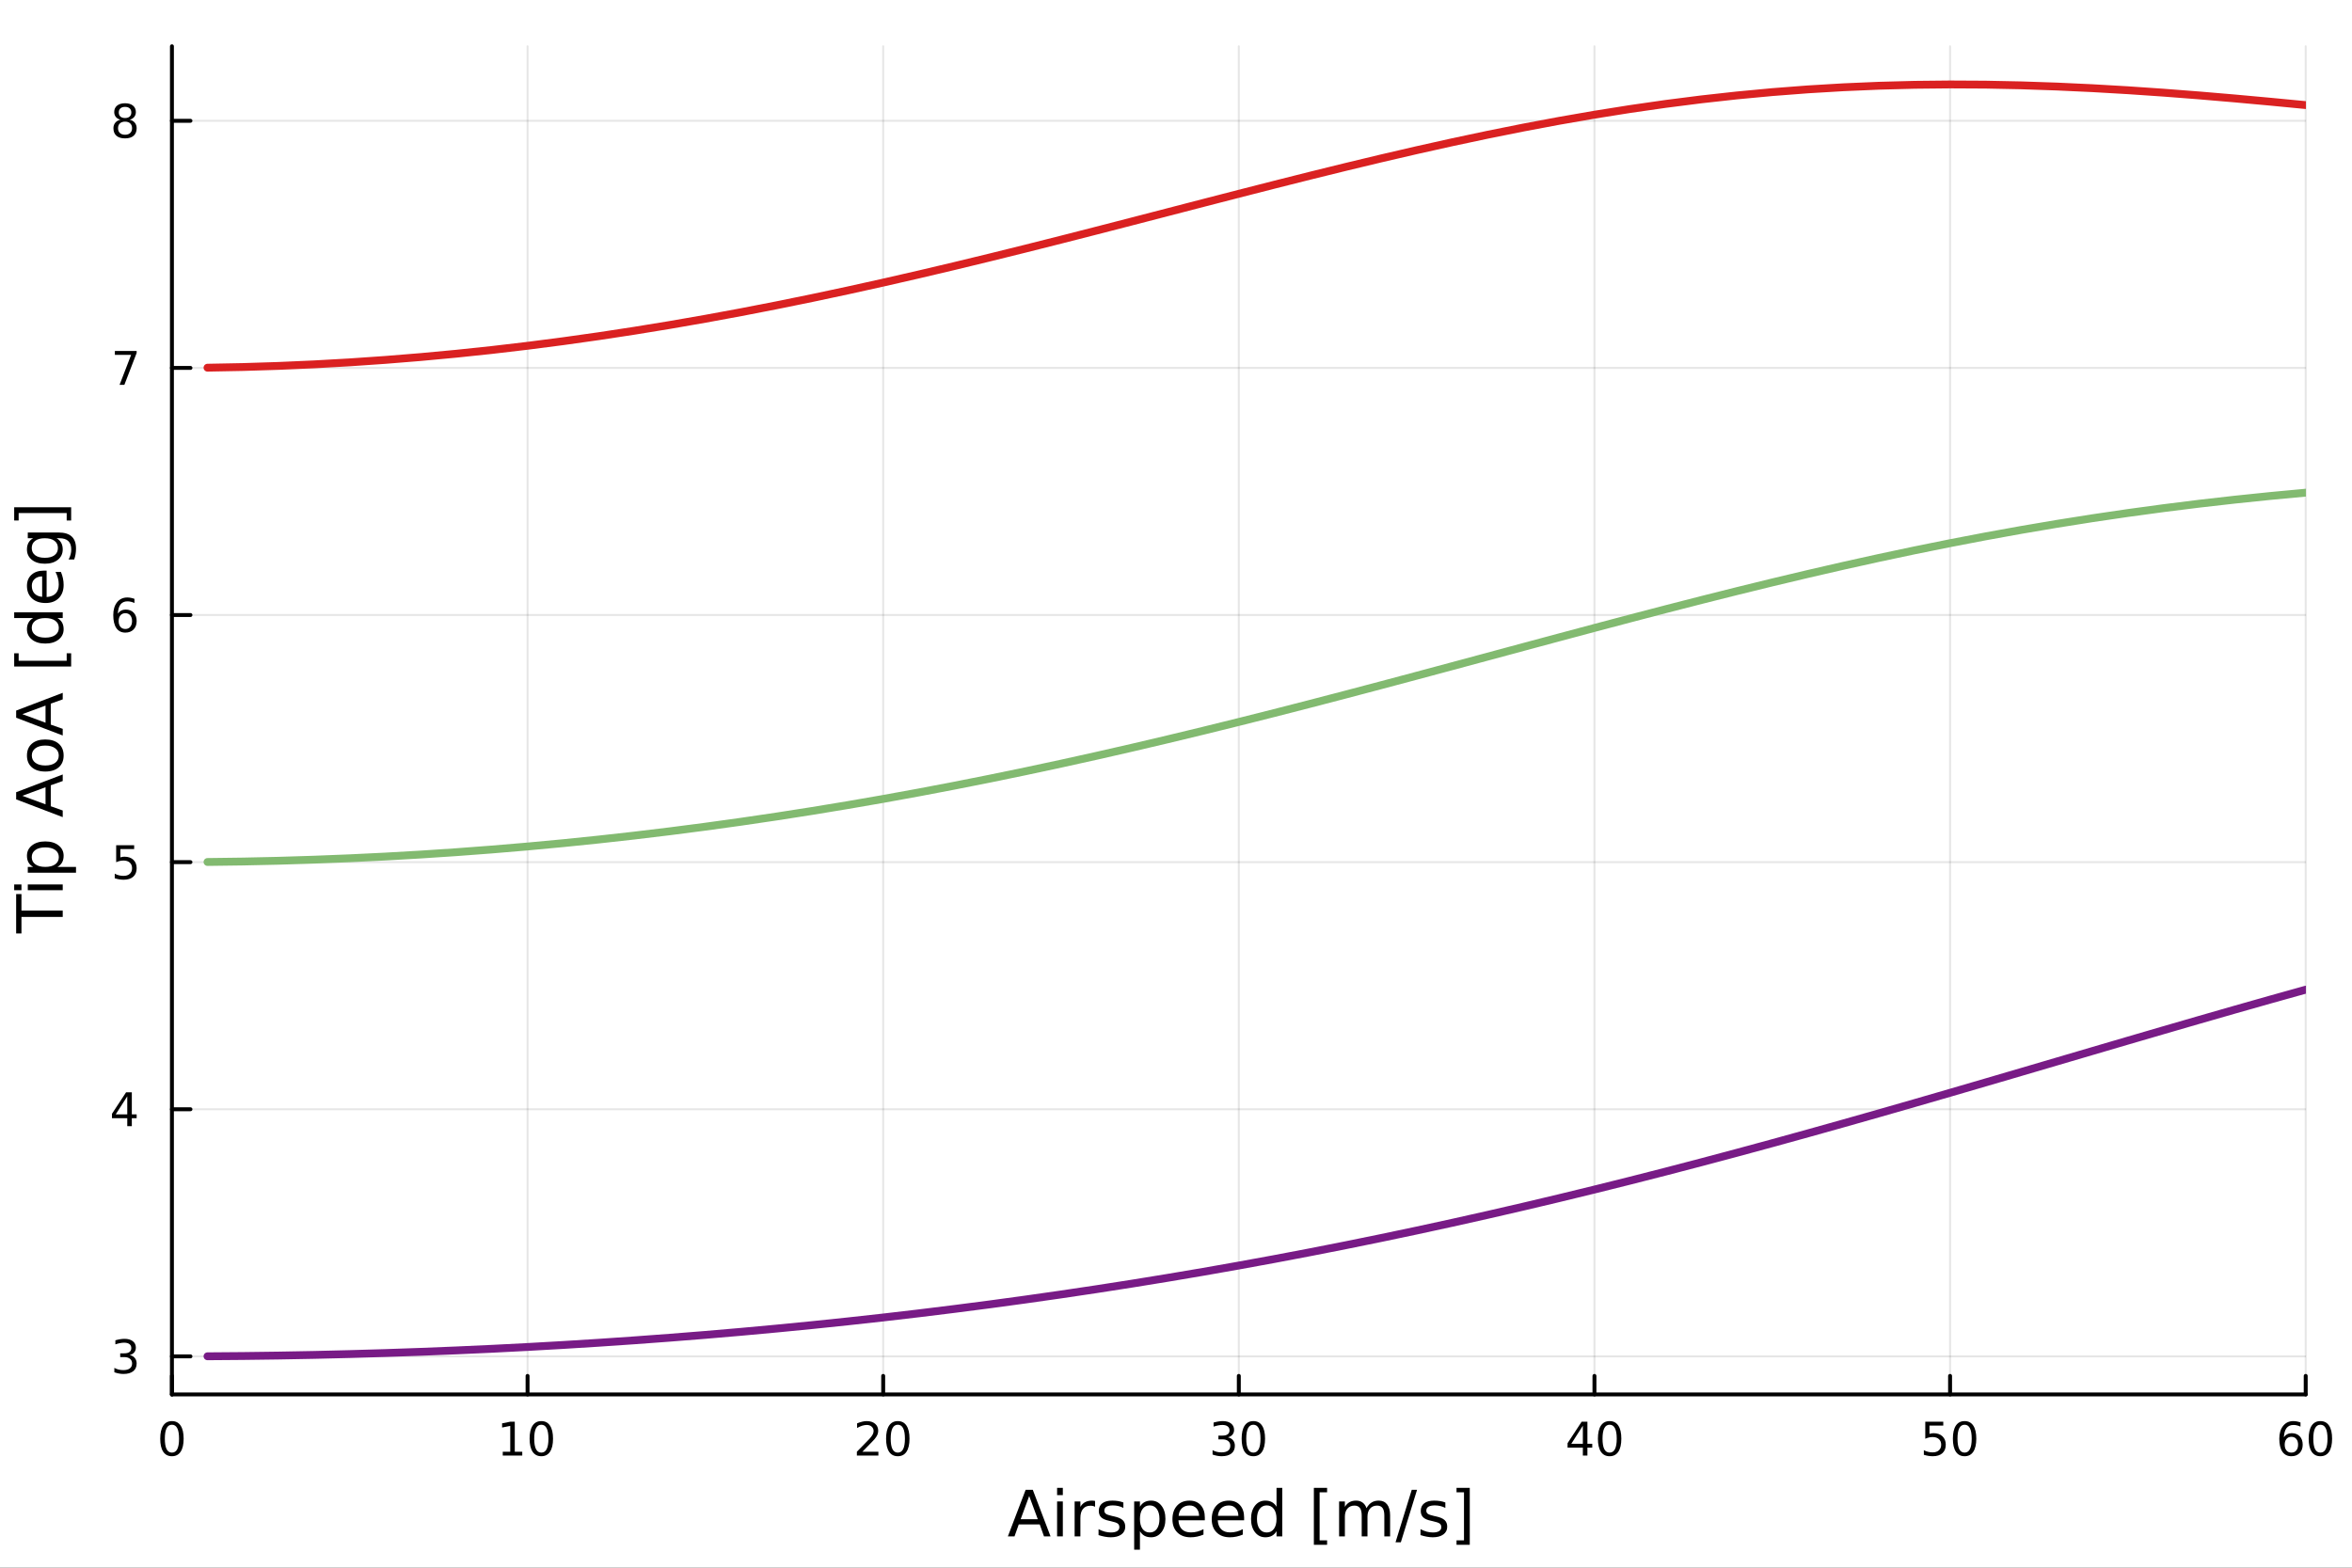 <?xml version="1.0" encoding="utf-8"?>
<svg xmlns="http://www.w3.org/2000/svg" xmlns:xlink="http://www.w3.org/1999/xlink" width="600" height="400" viewBox="0 0 2400 1600">
<rect x="0" y="0" width="2400" height="1600" fill="#333333" stroke="none"/>
<defs>
  <clipPath id="clip210">
    <rect x="0" y="0" width="2400" height="1600"/>
  </clipPath>
</defs>
<path clip-path="url(#clip210)" d="M0 1600 L2400 1600 L2400 0 L0 0  Z" fill="#ffffff" fill-rule="evenodd" fill-opacity="1"/>
<defs>
  <clipPath id="clip211">
    <rect x="480" y="0" width="1681" height="1600"/>
  </clipPath>
</defs>
<path clip-path="url(#clip210)" d="M175.445 1423.18 L2352.76 1423.18 L2352.76 47.244 L175.445 47.244  Z" fill="#ffffff" fill-rule="evenodd" fill-opacity="1"/>
<defs>
  <clipPath id="clip212">
    <rect x="175" y="47" width="2178" height="1377"/>
  </clipPath>
</defs>
<polyline clip-path="url(#clip212)" style="stroke:#000000; stroke-linecap:round; stroke-linejoin:round; stroke-width:2; stroke-opacity:0.1; fill:none" points="175.445,1423.18 175.445,47.244 "/>
<polyline clip-path="url(#clip212)" style="stroke:#000000; stroke-linecap:round; stroke-linejoin:round; stroke-width:2; stroke-opacity:0.1; fill:none" points="538.33,1423.18 538.33,47.244 "/>
<polyline clip-path="url(#clip212)" style="stroke:#000000; stroke-linecap:round; stroke-linejoin:round; stroke-width:2; stroke-opacity:0.1; fill:none" points="901.215,1423.18 901.215,47.244 "/>
<polyline clip-path="url(#clip212)" style="stroke:#000000; stroke-linecap:round; stroke-linejoin:round; stroke-width:2; stroke-opacity:0.1; fill:none" points="1264.1,1423.18 1264.1,47.244 "/>
<polyline clip-path="url(#clip212)" style="stroke:#000000; stroke-linecap:round; stroke-linejoin:round; stroke-width:2; stroke-opacity:0.1; fill:none" points="1626.99,1423.18 1626.99,47.244 "/>
<polyline clip-path="url(#clip212)" style="stroke:#000000; stroke-linecap:round; stroke-linejoin:round; stroke-width:2; stroke-opacity:0.1; fill:none" points="1989.87,1423.18 1989.87,47.244 "/>
<polyline clip-path="url(#clip212)" style="stroke:#000000; stroke-linecap:round; stroke-linejoin:round; stroke-width:2; stroke-opacity:0.1; fill:none" points="2352.76,1423.18 2352.76,47.244 "/>
<polyline clip-path="url(#clip212)" style="stroke:#000000; stroke-linecap:round; stroke-linejoin:round; stroke-width:2; stroke-opacity:0.1; fill:none" points="175.445,1384.33 2352.76,1384.33 "/>
<polyline clip-path="url(#clip212)" style="stroke:#000000; stroke-linecap:round; stroke-linejoin:round; stroke-width:2; stroke-opacity:0.1; fill:none" points="175.445,1132.12 2352.76,1132.12 "/>
<polyline clip-path="url(#clip212)" style="stroke:#000000; stroke-linecap:round; stroke-linejoin:round; stroke-width:2; stroke-opacity:0.1; fill:none" points="175.445,879.912 2352.76,879.912 "/>
<polyline clip-path="url(#clip212)" style="stroke:#000000; stroke-linecap:round; stroke-linejoin:round; stroke-width:2; stroke-opacity:0.1; fill:none" points="175.445,627.702 2352.76,627.702 "/>
<polyline clip-path="url(#clip212)" style="stroke:#000000; stroke-linecap:round; stroke-linejoin:round; stroke-width:2; stroke-opacity:0.1; fill:none" points="175.445,375.492 2352.76,375.492 "/>
<polyline clip-path="url(#clip212)" style="stroke:#000000; stroke-linecap:round; stroke-linejoin:round; stroke-width:2; stroke-opacity:0.1; fill:none" points="175.445,123.282 2352.76,123.282 "/>
<polyline clip-path="url(#clip210)" style="stroke:#000000; stroke-linecap:round; stroke-linejoin:round; stroke-width:4; stroke-opacity:1; fill:none" points="175.445,1423.18 2352.76,1423.18 "/>
<polyline clip-path="url(#clip210)" style="stroke:#000000; stroke-linecap:round; stroke-linejoin:round; stroke-width:4; stroke-opacity:1; fill:none" points="175.445,1423.18 175.445,1404.28 "/>
<polyline clip-path="url(#clip210)" style="stroke:#000000; stroke-linecap:round; stroke-linejoin:round; stroke-width:4; stroke-opacity:1; fill:none" points="538.33,1423.18 538.33,1404.28 "/>
<polyline clip-path="url(#clip210)" style="stroke:#000000; stroke-linecap:round; stroke-linejoin:round; stroke-width:4; stroke-opacity:1; fill:none" points="901.215,1423.18 901.215,1404.28 "/>
<polyline clip-path="url(#clip210)" style="stroke:#000000; stroke-linecap:round; stroke-linejoin:round; stroke-width:4; stroke-opacity:1; fill:none" points="1264.1,1423.18 1264.1,1404.28 "/>
<polyline clip-path="url(#clip210)" style="stroke:#000000; stroke-linecap:round; stroke-linejoin:round; stroke-width:4; stroke-opacity:1; fill:none" points="1626.99,1423.18 1626.99,1404.28 "/>
<polyline clip-path="url(#clip210)" style="stroke:#000000; stroke-linecap:round; stroke-linejoin:round; stroke-width:4; stroke-opacity:1; fill:none" points="1989.87,1423.18 1989.87,1404.28 "/>
<polyline clip-path="url(#clip210)" style="stroke:#000000; stroke-linecap:round; stroke-linejoin:round; stroke-width:4; stroke-opacity:1; fill:none" points="2352.76,1423.18 2352.76,1404.28 "/>
<path clip-path="url(#clip210)" d="M175.445 1454.1 Q171.834 1454.1 170.005 1457.66 Q168.2 1461.2 168.2 1468.33 Q168.2 1475.44 170.005 1479.01 Q171.834 1482.55 175.445 1482.55 Q179.079 1482.55 180.885 1479.01 Q182.714 1475.44 182.714 1468.33 Q182.714 1461.2 180.885 1457.66 Q179.079 1454.1 175.445 1454.1 M175.445 1450.39 Q181.255 1450.39 184.311 1455 Q187.39 1459.58 187.39 1468.33 Q187.39 1477.06 184.311 1481.67 Q181.255 1486.25 175.445 1486.25 Q169.635 1486.25 166.556 1481.67 Q163.501 1477.06 163.501 1468.33 Q163.501 1459.58 166.556 1455 Q169.635 1450.39 175.445 1450.39 Z" fill="#000000" fill-rule="nonzero" fill-opacity="1" /><path clip-path="url(#clip210)" d="M513.018 1481.64 L520.657 1481.64 L520.657 1455.28 L512.347 1456.95 L512.347 1452.69 L520.611 1451.02 L525.286 1451.02 L525.286 1481.64 L532.925 1481.64 L532.925 1485.58 L513.018 1485.58 L513.018 1481.64 Z" fill="#000000" fill-rule="nonzero" fill-opacity="1" /><path clip-path="url(#clip210)" d="M552.37 1454.1 Q548.759 1454.1 546.93 1457.66 Q545.124 1461.2 545.124 1468.33 Q545.124 1475.44 546.93 1479.01 Q548.759 1482.55 552.37 1482.55 Q556.004 1482.55 557.809 1479.01 Q559.638 1475.44 559.638 1468.33 Q559.638 1461.2 557.809 1457.66 Q556.004 1454.1 552.37 1454.1 M552.37 1450.39 Q558.18 1450.39 561.235 1455 Q564.314 1459.58 564.314 1468.33 Q564.314 1477.06 561.235 1481.67 Q558.18 1486.25 552.37 1486.25 Q546.559 1486.25 543.481 1481.67 Q540.425 1477.06 540.425 1468.33 Q540.425 1459.58 543.481 1455 Q546.559 1450.39 552.37 1450.39 Z" fill="#000000" fill-rule="nonzero" fill-opacity="1" /><path clip-path="url(#clip210)" d="M879.989 1481.64 L896.308 1481.64 L896.308 1485.58 L874.364 1485.58 L874.364 1481.64 Q877.026 1478.89 881.609 1474.26 Q886.216 1469.61 887.396 1468.27 Q889.641 1465.74 890.521 1464.01 Q891.424 1462.25 891.424 1460.56 Q891.424 1457.8 889.479 1456.07 Q887.558 1454.33 884.456 1454.33 Q882.257 1454.33 879.804 1455.09 Q877.373 1455.86 874.595 1457.41 L874.595 1452.69 Q877.419 1451.55 879.873 1450.97 Q882.327 1450.39 884.364 1450.39 Q889.734 1450.39 892.928 1453.08 Q896.123 1455.77 896.123 1460.26 Q896.123 1462.39 895.313 1464.31 Q894.526 1466.2 892.419 1468.8 Q891.84 1469.47 888.739 1472.69 Q885.637 1475.88 879.989 1481.64 Z" fill="#000000" fill-rule="nonzero" fill-opacity="1" /><path clip-path="url(#clip210)" d="M916.123 1454.1 Q912.512 1454.1 910.683 1457.66 Q908.877 1461.2 908.877 1468.33 Q908.877 1475.44 910.683 1479.01 Q912.512 1482.55 916.123 1482.55 Q919.757 1482.55 921.563 1479.01 Q923.391 1475.44 923.391 1468.33 Q923.391 1461.2 921.563 1457.66 Q919.757 1454.1 916.123 1454.1 M916.123 1450.39 Q921.933 1450.39 924.988 1455 Q928.067 1459.58 928.067 1468.33 Q928.067 1477.06 924.988 1481.67 Q921.933 1486.25 916.123 1486.25 Q910.313 1486.25 907.234 1481.67 Q904.178 1477.06 904.178 1468.33 Q904.178 1459.58 907.234 1455 Q910.313 1450.39 916.123 1450.39 Z" fill="#000000" fill-rule="nonzero" fill-opacity="1" /><path clip-path="url(#clip210)" d="M1252.94 1466.95 Q1256.3 1467.66 1258.17 1469.93 Q1260.07 1472.2 1260.07 1475.53 Q1260.07 1480.65 1256.55 1483.45 Q1253.04 1486.25 1246.55 1486.25 Q1244.38 1486.25 1242.06 1485.81 Q1239.77 1485.39 1237.32 1484.54 L1237.32 1480.02 Q1239.26 1481.16 1241.58 1481.74 Q1243.89 1482.32 1246.42 1482.32 Q1250.81 1482.32 1253.11 1480.58 Q1255.42 1478.84 1255.42 1475.53 Q1255.42 1472.48 1253.27 1470.77 Q1251.14 1469.03 1247.32 1469.03 L1243.29 1469.03 L1243.29 1465.19 L1247.5 1465.19 Q1250.95 1465.19 1252.78 1463.82 Q1254.61 1462.43 1254.61 1459.84 Q1254.61 1457.18 1252.71 1455.77 Q1250.84 1454.33 1247.32 1454.33 Q1245.4 1454.33 1243.2 1454.75 Q1241 1455.16 1238.36 1456.04 L1238.36 1451.88 Q1241.02 1451.14 1243.34 1450.77 Q1245.67 1450.39 1247.73 1450.39 Q1253.06 1450.39 1256.16 1452.83 Q1259.26 1455.23 1259.26 1459.35 Q1259.26 1462.22 1257.62 1464.21 Q1255.98 1466.18 1252.94 1466.95 Z" fill="#000000" fill-rule="nonzero" fill-opacity="1" /><path clip-path="url(#clip210)" d="M1278.94 1454.1 Q1275.33 1454.1 1273.5 1457.66 Q1271.69 1461.2 1271.69 1468.33 Q1271.69 1475.44 1273.5 1479.01 Q1275.33 1482.55 1278.94 1482.55 Q1282.57 1482.55 1284.38 1479.01 Q1286.21 1475.44 1286.21 1468.33 Q1286.21 1461.2 1284.38 1457.66 Q1282.57 1454.1 1278.94 1454.1 M1278.94 1450.39 Q1284.75 1450.39 1287.8 1455 Q1290.88 1459.58 1290.88 1468.33 Q1290.88 1477.06 1287.8 1481.67 Q1284.75 1486.25 1278.94 1486.25 Q1273.13 1486.25 1270.05 1481.67 Q1266.99 1477.06 1266.99 1468.33 Q1266.99 1459.58 1270.05 1455 Q1273.13 1450.39 1278.94 1450.39 Z" fill="#000000" fill-rule="nonzero" fill-opacity="1" /><path clip-path="url(#clip210)" d="M1615.16 1455.09 L1603.35 1473.54 L1615.16 1473.54 L1615.16 1455.09 M1613.93 1451.02 L1619.81 1451.02 L1619.81 1473.54 L1624.74 1473.54 L1624.74 1477.43 L1619.81 1477.43 L1619.81 1485.58 L1615.16 1485.58 L1615.16 1477.43 L1599.56 1477.43 L1599.56 1472.92 L1613.93 1451.02 Z" fill="#000000" fill-rule="nonzero" fill-opacity="1" /><path clip-path="url(#clip210)" d="M1642.47 1454.1 Q1638.86 1454.1 1637.03 1457.66 Q1635.23 1461.2 1635.23 1468.33 Q1635.23 1475.44 1637.03 1479.01 Q1638.86 1482.55 1642.47 1482.55 Q1646.11 1482.55 1647.91 1479.01 Q1649.74 1475.44 1649.74 1468.33 Q1649.74 1461.2 1647.91 1457.66 Q1646.11 1454.1 1642.47 1454.1 M1642.47 1450.39 Q1648.28 1450.39 1651.34 1455 Q1654.42 1459.58 1654.42 1468.33 Q1654.42 1477.06 1651.34 1481.67 Q1648.28 1486.25 1642.47 1486.25 Q1636.66 1486.25 1633.58 1481.67 Q1630.53 1477.06 1630.53 1468.33 Q1630.53 1459.58 1633.58 1455 Q1636.66 1450.39 1642.47 1450.39 Z" fill="#000000" fill-rule="nonzero" fill-opacity="1" /><path clip-path="url(#clip210)" d="M1964.57 1451.02 L1982.93 1451.02 L1982.93 1454.96 L1968.85 1454.96 L1968.85 1463.43 Q1969.87 1463.08 1970.89 1462.92 Q1971.91 1462.73 1972.93 1462.73 Q1978.71 1462.73 1982.09 1465.9 Q1985.47 1469.08 1985.47 1474.49 Q1985.47 1480.07 1982 1483.17 Q1978.53 1486.25 1972.21 1486.25 Q1970.03 1486.25 1967.76 1485.88 Q1965.52 1485.51 1963.11 1484.77 L1963.11 1480.07 Q1965.19 1481.2 1967.42 1481.76 Q1969.64 1482.32 1972.12 1482.32 Q1976.12 1482.32 1978.46 1480.21 Q1980.8 1478.1 1980.8 1474.49 Q1980.8 1470.88 1978.46 1468.77 Q1976.12 1466.67 1972.12 1466.67 Q1970.24 1466.67 1968.37 1467.08 Q1966.51 1467.5 1964.57 1468.38 L1964.57 1451.02 Z" fill="#000000" fill-rule="nonzero" fill-opacity="1" /><path clip-path="url(#clip210)" d="M2004.69 1454.1 Q2001.07 1454.1 1999.25 1457.66 Q1997.44 1461.2 1997.44 1468.33 Q1997.44 1475.44 1999.25 1479.01 Q2001.07 1482.55 2004.69 1482.55 Q2008.32 1482.55 2010.13 1479.01 Q2011.95 1475.44 2011.95 1468.33 Q2011.95 1461.2 2010.13 1457.66 Q2008.32 1454.1 2004.69 1454.1 M2004.69 1450.39 Q2010.5 1450.39 2013.55 1455 Q2016.63 1459.58 2016.63 1468.33 Q2016.63 1477.06 2013.55 1481.67 Q2010.5 1486.25 2004.69 1486.25 Q1998.88 1486.25 1995.8 1481.67 Q1992.74 1477.06 1992.74 1468.33 Q1992.74 1459.58 1995.8 1455 Q1998.88 1450.39 2004.69 1450.39 Z" fill="#000000" fill-rule="nonzero" fill-opacity="1" /><path clip-path="url(#clip210)" d="M2338.16 1466.44 Q2335.01 1466.44 2333.16 1468.59 Q2331.33 1470.74 2331.33 1474.49 Q2331.33 1478.22 2333.16 1480.39 Q2335.01 1482.55 2338.16 1482.55 Q2341.31 1482.55 2343.14 1480.39 Q2344.99 1478.22 2344.99 1474.49 Q2344.99 1470.74 2343.14 1468.59 Q2341.31 1466.44 2338.16 1466.44 M2347.44 1451.78 L2347.44 1456.04 Q2345.68 1455.21 2343.88 1454.77 Q2342.1 1454.33 2340.34 1454.33 Q2335.71 1454.33 2333.25 1457.45 Q2330.82 1460.58 2330.48 1466.9 Q2331.84 1464.89 2333.9 1463.82 Q2335.96 1462.73 2338.44 1462.73 Q2343.65 1462.73 2346.66 1465.9 Q2349.69 1469.05 2349.69 1474.49 Q2349.69 1479.82 2346.54 1483.03 Q2343.39 1486.25 2338.16 1486.25 Q2332.17 1486.25 2328.99 1481.67 Q2325.82 1477.06 2325.82 1468.33 Q2325.82 1460.14 2329.71 1455.28 Q2333.6 1450.39 2340.15 1450.39 Q2341.91 1450.39 2343.69 1450.74 Q2345.5 1451.09 2347.44 1451.78 Z" fill="#000000" fill-rule="nonzero" fill-opacity="1" /><path clip-path="url(#clip210)" d="M2367.74 1454.1 Q2364.13 1454.1 2362.3 1457.66 Q2360.5 1461.2 2360.5 1468.33 Q2360.5 1475.44 2362.3 1479.01 Q2364.13 1482.55 2367.74 1482.55 Q2371.38 1482.55 2373.18 1479.01 Q2375.01 1475.44 2375.01 1468.33 Q2375.01 1461.2 2373.18 1457.66 Q2371.38 1454.1 2367.74 1454.1 M2367.74 1450.39 Q2373.55 1450.39 2376.61 1455 Q2379.69 1459.58 2379.69 1468.33 Q2379.69 1477.06 2376.61 1481.67 Q2373.55 1486.25 2367.74 1486.25 Q2361.93 1486.25 2358.86 1481.67 Q2355.8 1477.06 2355.8 1468.33 Q2355.8 1459.58 2358.86 1455 Q2361.93 1450.39 2367.74 1450.39 Z" fill="#000000" fill-rule="nonzero" fill-opacity="1" /><path clip-path="url(#clip210)" d="M1050.21 1526.86 L1041.49 1550.51 L1058.97 1550.51 L1050.21 1526.86 M1046.58 1520.52 L1053.87 1520.52 L1071.98 1568.04 L1065.3 1568.04 L1060.97 1555.85 L1039.55 1555.85 L1035.22 1568.04 L1028.44 1568.04 L1046.58 1520.52 Z" fill="#000000" fill-rule="nonzero" fill-opacity="1" /><path clip-path="url(#clip210)" d="M1078.67 1532.4 L1084.52 1532.4 L1084.52 1568.04 L1078.67 1568.04 L1078.67 1532.4 M1078.67 1518.52 L1084.52 1518.52 L1084.52 1525.93 L1078.67 1525.93 L1078.67 1518.52 Z" fill="#000000" fill-rule="nonzero" fill-opacity="1" /><path clip-path="url(#clip210)" d="M1117.43 1537.87 Q1116.45 1537.3 1115.27 1537.04 Q1114.12 1536.76 1112.72 1536.76 Q1107.76 1536.76 1105.09 1540 Q1102.44 1543.22 1102.44 1549.27 L1102.44 1568.04 L1096.56 1568.04 L1096.56 1532.4 L1102.44 1532.4 L1102.44 1537.93 Q1104.29 1534.69 1107.25 1533.13 Q1110.21 1531.54 1114.44 1531.54 Q1115.05 1531.54 1115.78 1531.63 Q1116.51 1531.7 1117.4 1531.85 L1117.43 1537.87 Z" fill="#000000" fill-rule="nonzero" fill-opacity="1" /><path clip-path="url(#clip210)" d="M1146.3 1533.45 L1146.3 1538.98 Q1143.82 1537.71 1141.15 1537.07 Q1138.47 1536.44 1135.61 1536.44 Q1131.25 1536.44 1129.05 1537.77 Q1126.89 1539.11 1126.89 1541.79 Q1126.89 1543.82 1128.45 1545 Q1130.01 1546.15 1134.72 1547.2 L1136.72 1547.64 Q1142.96 1548.98 1145.57 1551.43 Q1148.21 1553.85 1148.21 1558.21 Q1148.21 1563.17 1144.27 1566.07 Q1140.35 1568.97 1133.48 1568.97 Q1130.61 1568.97 1127.49 1568.39 Q1124.41 1567.85 1120.97 1566.74 L1120.97 1560.69 Q1124.21 1562.38 1127.37 1563.24 Q1130.52 1564.07 1133.6 1564.07 Q1137.74 1564.07 1139.97 1562.66 Q1142.2 1561.23 1142.2 1558.65 Q1142.2 1556.27 1140.57 1554.99 Q1138.98 1553.72 1133.54 1552.54 L1131.5 1552.07 Q1126.06 1550.92 1123.64 1548.56 Q1121.22 1546.18 1121.22 1542.04 Q1121.22 1537.01 1124.79 1534.27 Q1128.35 1531.54 1134.91 1531.54 Q1138.16 1531.54 1141.02 1532.01 Q1143.88 1532.49 1146.3 1533.45 Z" fill="#000000" fill-rule="nonzero" fill-opacity="1" /><path clip-path="url(#clip210)" d="M1163.2 1562.7 L1163.2 1581.6 L1157.32 1581.6 L1157.32 1532.4 L1163.2 1532.4 L1163.2 1537.81 Q1165.05 1534.62 1167.85 1533.1 Q1170.68 1531.54 1174.6 1531.54 Q1181.09 1531.54 1185.13 1536.69 Q1189.21 1541.85 1189.21 1550.25 Q1189.21 1558.65 1185.13 1563.81 Q1181.09 1568.97 1174.6 1568.97 Q1170.68 1568.97 1167.85 1567.44 Q1165.05 1565.88 1163.2 1562.7 M1183.13 1550.25 Q1183.13 1543.79 1180.46 1540.13 Q1177.81 1536.44 1173.17 1536.44 Q1168.52 1536.44 1165.85 1540.13 Q1163.2 1543.79 1163.2 1550.25 Q1163.2 1556.71 1165.85 1560.4 Q1168.52 1564.07 1173.17 1564.07 Q1177.81 1564.07 1180.46 1560.4 Q1183.13 1556.71 1183.13 1550.25 Z" fill="#000000" fill-rule="nonzero" fill-opacity="1" /><path clip-path="url(#clip210)" d="M1229.41 1548.76 L1229.41 1551.62 L1202.48 1551.62 Q1202.86 1557.67 1206.11 1560.85 Q1209.39 1564 1215.21 1564 Q1218.59 1564 1221.74 1563.17 Q1224.92 1562.35 1228.04 1560.69 L1228.04 1566.23 Q1224.89 1567.57 1221.58 1568.27 Q1218.27 1568.97 1214.86 1568.97 Q1206.33 1568.97 1201.33 1564 Q1196.37 1559.04 1196.37 1550.57 Q1196.37 1541.82 1201.08 1536.69 Q1205.82 1531.54 1213.84 1531.54 Q1221.04 1531.54 1225.21 1536.18 Q1229.41 1540.8 1229.41 1548.76 M1223.55 1547.04 Q1223.49 1542.23 1220.85 1539.37 Q1218.24 1536.5 1213.91 1536.5 Q1209.01 1536.5 1206.05 1539.27 Q1203.12 1542.04 1202.67 1547.07 L1223.55 1547.04 Z" fill="#000000" fill-rule="nonzero" fill-opacity="1" /><path clip-path="url(#clip210)" d="M1269.51 1548.76 L1269.51 1551.62 L1242.58 1551.62 Q1242.97 1557.67 1246.21 1560.85 Q1249.49 1564 1255.32 1564 Q1258.69 1564 1261.84 1563.17 Q1265.02 1562.35 1268.14 1560.69 L1268.14 1566.23 Q1264.99 1567.57 1261.68 1568.27 Q1258.37 1568.97 1254.97 1568.97 Q1246.44 1568.97 1241.44 1564 Q1236.47 1559.04 1236.47 1550.57 Q1236.47 1541.82 1241.18 1536.69 Q1245.93 1531.54 1253.95 1531.54 Q1261.14 1531.54 1265.31 1536.18 Q1269.51 1540.8 1269.51 1548.76 M1263.65 1547.04 Q1263.59 1542.23 1260.95 1539.37 Q1258.34 1536.5 1254.01 1536.5 Q1249.11 1536.5 1246.15 1539.27 Q1243.22 1542.04 1242.78 1547.07 L1263.65 1547.04 Z" fill="#000000" fill-rule="nonzero" fill-opacity="1" /><path clip-path="url(#clip210)" d="M1302.58 1537.81 L1302.58 1518.52 L1308.44 1518.52 L1308.44 1568.04 L1302.58 1568.04 L1302.58 1562.7 Q1300.74 1565.88 1297.9 1567.44 Q1295.1 1568.97 1291.15 1568.97 Q1284.69 1568.97 1280.62 1563.81 Q1276.58 1558.65 1276.58 1550.25 Q1276.58 1541.85 1280.62 1536.69 Q1284.69 1531.54 1291.15 1531.54 Q1295.1 1531.54 1297.9 1533.1 Q1300.74 1534.62 1302.58 1537.81 M1282.62 1550.25 Q1282.62 1556.71 1285.27 1560.4 Q1287.94 1564.07 1292.59 1564.07 Q1297.23 1564.07 1299.91 1560.4 Q1302.58 1556.71 1302.58 1550.25 Q1302.58 1543.79 1299.91 1540.13 Q1297.23 1536.44 1292.59 1536.44 Q1287.94 1536.44 1285.27 1540.13 Q1282.62 1543.79 1282.62 1550.25 Z" fill="#000000" fill-rule="nonzero" fill-opacity="1" /><path clip-path="url(#clip210)" d="M1340.68 1518.52 L1354.18 1518.52 L1354.18 1523.07 L1346.54 1523.07 L1346.54 1572.09 L1354.18 1572.09 L1354.18 1576.64 L1340.68 1576.64 L1340.68 1518.52 Z" fill="#000000" fill-rule="nonzero" fill-opacity="1" /><path clip-path="url(#clip210)" d="M1394.41 1539.24 Q1396.6 1535.29 1399.66 1533.41 Q1402.71 1531.54 1406.85 1531.54 Q1412.42 1531.54 1415.45 1535.45 Q1418.47 1539.33 1418.47 1546.53 L1418.47 1568.04 L1412.58 1568.04 L1412.58 1546.72 Q1412.58 1541.59 1410.77 1539.11 Q1408.95 1536.63 1405.23 1536.63 Q1400.68 1536.63 1398.04 1539.65 Q1395.39 1542.68 1395.39 1547.9 L1395.39 1568.04 L1389.5 1568.04 L1389.5 1546.72 Q1389.5 1541.56 1387.69 1539.11 Q1385.88 1536.63 1382.09 1536.63 Q1377.6 1536.63 1374.96 1539.68 Q1372.32 1542.71 1372.32 1547.9 L1372.32 1568.04 L1366.43 1568.04 L1366.43 1532.4 L1372.32 1532.4 L1372.32 1537.93 Q1374.32 1534.66 1377.12 1533.1 Q1379.92 1531.54 1383.78 1531.54 Q1387.66 1531.54 1390.36 1533.51 Q1393.1 1535.48 1394.41 1539.24 Z" fill="#000000" fill-rule="nonzero" fill-opacity="1" /><path clip-path="url(#clip210)" d="M1440.56 1520.52 L1445.97 1520.52 L1429.42 1574.09 L1424.01 1574.09 L1440.56 1520.52 Z" fill="#000000" fill-rule="nonzero" fill-opacity="1" /><path clip-path="url(#clip210)" d="M1474.84 1533.45 L1474.84 1538.98 Q1472.35 1537.71 1469.68 1537.07 Q1467.01 1536.44 1464.14 1536.44 Q1459.78 1536.44 1457.59 1537.77 Q1455.42 1539.11 1455.42 1541.79 Q1455.42 1543.82 1456.98 1545 Q1458.54 1546.15 1463.25 1547.2 L1465.26 1547.64 Q1471.5 1548.98 1474.11 1551.43 Q1476.75 1553.85 1476.75 1558.21 Q1476.75 1563.17 1472.8 1566.07 Q1468.89 1568.97 1462.01 1568.97 Q1459.15 1568.97 1456.03 1568.39 Q1452.94 1567.85 1449.5 1566.74 L1449.5 1560.69 Q1452.75 1562.38 1455.9 1563.24 Q1459.05 1564.07 1462.14 1564.07 Q1466.28 1564.07 1468.5 1562.66 Q1470.73 1561.23 1470.73 1558.65 Q1470.73 1556.27 1469.11 1554.99 Q1467.52 1553.72 1462.07 1552.54 L1460.04 1552.07 Q1454.59 1550.92 1452.18 1548.56 Q1449.76 1546.18 1449.76 1542.04 Q1449.76 1537.01 1453.32 1534.27 Q1456.89 1531.54 1463.44 1531.54 Q1466.69 1531.54 1469.55 1532.01 Q1472.42 1532.49 1474.84 1533.45 Z" fill="#000000" fill-rule="nonzero" fill-opacity="1" /><path clip-path="url(#clip210)" d="M1499.76 1518.52 L1499.76 1576.64 L1486.26 1576.64 L1486.26 1572.09 L1493.87 1572.09 L1493.87 1523.07 L1486.26 1523.07 L1486.26 1518.52 L1499.76 1518.52 Z" fill="#000000" fill-rule="nonzero" fill-opacity="1" /><polyline clip-path="url(#clip210)" style="stroke:#000000; stroke-linecap:round; stroke-linejoin:round; stroke-width:4; stroke-opacity:1; fill:none" points="175.445,1423.18 175.445,47.244 "/>
<polyline clip-path="url(#clip210)" style="stroke:#000000; stroke-linecap:round; stroke-linejoin:round; stroke-width:4; stroke-opacity:1; fill:none" points="175.445,1384.33 194.343,1384.33 "/>
<polyline clip-path="url(#clip210)" style="stroke:#000000; stroke-linecap:round; stroke-linejoin:round; stroke-width:4; stroke-opacity:1; fill:none" points="175.445,1132.12 194.343,1132.12 "/>
<polyline clip-path="url(#clip210)" style="stroke:#000000; stroke-linecap:round; stroke-linejoin:round; stroke-width:4; stroke-opacity:1; fill:none" points="175.445,879.912 194.343,879.912 "/>
<polyline clip-path="url(#clip210)" style="stroke:#000000; stroke-linecap:round; stroke-linejoin:round; stroke-width:4; stroke-opacity:1; fill:none" points="175.445,627.702 194.343,627.702 "/>
<polyline clip-path="url(#clip210)" style="stroke:#000000; stroke-linecap:round; stroke-linejoin:round; stroke-width:4; stroke-opacity:1; fill:none" points="175.445,375.492 194.343,375.492 "/>
<polyline clip-path="url(#clip210)" style="stroke:#000000; stroke-linecap:round; stroke-linejoin:round; stroke-width:4; stroke-opacity:1; fill:none" points="175.445,123.282 194.343,123.282 "/>
<path clip-path="url(#clip210)" d="M132.316 1382.98 Q135.672 1383.69 137.547 1385.96 Q139.445 1388.23 139.445 1391.57 Q139.445 1396.68 135.927 1399.48 Q132.408 1402.28 125.927 1402.28 Q123.751 1402.28 121.436 1401.84 Q119.144 1401.43 116.691 1400.57 L116.691 1396.06 Q118.635 1397.19 120.95 1397.77 Q123.265 1398.35 125.788 1398.35 Q130.186 1398.35 132.478 1396.61 Q134.792 1394.88 134.792 1391.57 Q134.792 1388.51 132.64 1386.8 Q130.51 1385.06 126.691 1385.06 L122.663 1385.06 L122.663 1381.22 L126.876 1381.22 Q130.325 1381.22 132.154 1379.85 Q133.982 1378.46 133.982 1375.87 Q133.982 1373.21 132.084 1371.8 Q130.209 1370.36 126.691 1370.36 Q124.769 1370.36 122.57 1370.78 Q120.371 1371.19 117.732 1372.07 L117.732 1367.91 Q120.394 1367.17 122.709 1366.8 Q125.047 1366.43 127.107 1366.43 Q132.431 1366.43 135.533 1368.86 Q138.635 1371.26 138.635 1375.38 Q138.635 1378.25 136.992 1380.25 Q135.348 1382.21 132.316 1382.98 Z" fill="#000000" fill-rule="nonzero" fill-opacity="1" /><path clip-path="url(#clip210)" d="M129.862 1118.92 L118.056 1137.36 L129.862 1137.36 L129.862 1118.92 M128.635 1114.84 L134.515 1114.84 L134.515 1137.36 L139.445 1137.36 L139.445 1141.25 L134.515 1141.25 L134.515 1149.4 L129.862 1149.4 L129.862 1141.25 L114.26 1141.25 L114.26 1136.74 L128.635 1114.84 Z" fill="#000000" fill-rule="nonzero" fill-opacity="1" /><path clip-path="url(#clip210)" d="M118.543 862.632 L136.899 862.632 L136.899 866.567 L122.825 866.567 L122.825 875.039 Q123.843 874.692 124.862 874.53 Q125.88 874.345 126.899 874.345 Q132.686 874.345 136.066 877.516 Q139.445 880.687 139.445 886.104 Q139.445 891.682 135.973 894.784 Q132.501 897.863 126.181 897.863 Q124.005 897.863 121.737 897.493 Q119.492 897.122 117.084 896.381 L117.084 891.682 Q119.168 892.817 121.39 893.372 Q123.612 893.928 126.089 893.928 Q130.093 893.928 132.431 891.821 Q134.769 889.715 134.769 886.104 Q134.769 882.493 132.431 880.386 Q130.093 878.28 126.089 878.28 Q124.214 878.28 122.339 878.696 Q120.487 879.113 118.543 879.993 L118.543 862.632 Z" fill="#000000" fill-rule="nonzero" fill-opacity="1" /><path clip-path="url(#clip210)" d="M127.917 625.838 Q124.769 625.838 122.918 627.991 Q121.089 630.144 121.089 633.894 Q121.089 637.621 122.918 639.797 Q124.769 641.949 127.917 641.949 Q131.066 641.949 132.894 639.797 Q134.746 637.621 134.746 633.894 Q134.746 630.144 132.894 627.991 Q131.066 625.838 127.917 625.838 M137.2 611.186 L137.2 615.445 Q135.441 614.612 133.635 614.172 Q131.853 613.732 130.093 613.732 Q125.464 613.732 123.01 616.857 Q120.58 619.982 120.232 626.301 Q121.598 624.287 123.658 623.223 Q125.718 622.135 128.195 622.135 Q133.404 622.135 136.413 625.306 Q139.445 628.454 139.445 633.894 Q139.445 639.218 136.297 642.436 Q133.149 645.653 127.917 645.653 Q121.922 645.653 118.751 641.07 Q115.58 636.463 115.58 627.737 Q115.58 619.542 119.468 614.681 Q123.357 609.797 129.908 609.797 Q131.667 609.797 133.45 610.144 Q135.255 610.491 137.2 611.186 Z" fill="#000000" fill-rule="nonzero" fill-opacity="1" /><path clip-path="url(#clip210)" d="M117.223 358.212 L139.445 358.212 L139.445 360.203 L126.899 392.772 L122.015 392.772 L133.82 362.147 L117.223 362.147 L117.223 358.212 Z" fill="#000000" fill-rule="nonzero" fill-opacity="1" /><path clip-path="url(#clip210)" d="M127.593 124.15 Q124.26 124.15 122.339 125.933 Q120.441 127.715 120.441 130.84 Q120.441 133.965 122.339 135.747 Q124.26 137.53 127.593 137.53 Q130.927 137.53 132.848 135.747 Q134.769 133.942 134.769 130.84 Q134.769 127.715 132.848 125.933 Q130.95 124.15 127.593 124.15 M122.918 122.159 Q119.908 121.419 118.218 119.359 Q116.552 117.298 116.552 114.335 Q116.552 110.192 119.492 107.785 Q122.455 105.377 127.593 105.377 Q132.755 105.377 135.695 107.785 Q138.635 110.192 138.635 114.335 Q138.635 117.298 136.945 119.359 Q135.279 121.419 132.292 122.159 Q135.672 122.947 137.547 125.238 Q139.445 127.53 139.445 130.84 Q139.445 135.863 136.367 138.548 Q133.311 141.233 127.593 141.233 Q121.876 141.233 118.797 138.548 Q115.742 135.863 115.742 130.84 Q115.742 127.53 117.64 125.238 Q119.538 122.947 122.918 122.159 M121.205 114.775 Q121.205 117.46 122.871 118.965 Q124.561 120.47 127.593 120.47 Q130.603 120.47 132.292 118.965 Q134.005 117.46 134.005 114.775 Q134.005 112.09 132.292 110.585 Q130.603 109.081 127.593 109.081 Q124.561 109.081 122.871 110.585 Q121.205 112.09 121.205 114.775 Z" fill="#000000" fill-rule="nonzero" fill-opacity="1" /><path clip-path="url(#clip210)" d="M16.484 952.696 L16.484 912.497 L21.895 912.497 L21.895 929.366 L64.004 929.366 L64.004 935.827 L21.895 935.827 L21.895 952.696 L16.484 952.696 Z" fill="#000000" fill-rule="nonzero" fill-opacity="1" /><path clip-path="url(#clip210)" d="M28.356 908.55 L28.356 902.694 L64.004 902.694 L64.004 908.55 L28.356 908.55 M14.479 908.55 L14.479 902.694 L21.895 902.694 L21.895 908.55 L14.479 908.55 Z" fill="#000000" fill-rule="nonzero" fill-opacity="1" /><path clip-path="url(#clip210)" d="M58.657 884.774 L77.563 884.774 L77.563 890.663 L28.356 890.663 L28.356 884.774 L33.767 884.774 Q30.584 882.928 29.056 880.127 Q27.497 877.295 27.497 873.38 Q27.497 866.887 32.653 862.844 Q37.809 858.77 46.212 858.77 Q54.615 858.77 59.771 862.844 Q64.927 866.887 64.927 873.38 Q64.927 877.295 63.399 880.127 Q61.84 882.928 58.657 884.774 M46.212 864.85 Q39.751 864.85 36.09 867.523 Q32.398 870.165 32.398 874.812 Q32.398 879.459 36.09 882.132 Q39.751 884.774 46.212 884.774 Q52.673 884.774 56.365 882.132 Q60.026 879.459 60.026 874.812 Q60.026 870.165 56.365 867.523 Q52.673 864.85 46.212 864.85 Z" fill="#000000" fill-rule="nonzero" fill-opacity="1" /><path clip-path="url(#clip210)" d="M22.818 812.205 L46.467 820.926 L46.467 803.452 L22.818 812.205 M16.484 815.834 L16.484 808.545 L64.004 790.434 L64.004 797.118 L51.814 801.447 L51.814 822.868 L64.004 827.196 L64.004 833.976 L16.484 815.834 Z" fill="#000000" fill-rule="nonzero" fill-opacity="1" /><path clip-path="url(#clip210)" d="M32.462 771.083 Q32.462 775.793 36.154 778.531 Q39.815 781.268 46.212 781.268 Q52.609 781.268 56.302 778.562 Q59.962 775.825 59.962 771.083 Q59.962 766.404 56.27 763.667 Q52.578 760.929 46.212 760.929 Q39.878 760.929 36.186 763.667 Q32.462 766.404 32.462 771.083 M27.497 771.083 Q27.497 763.444 32.462 759.083 Q37.427 754.723 46.212 754.723 Q54.965 754.723 59.962 759.083 Q64.927 763.444 64.927 771.083 Q64.927 778.753 59.962 783.114 Q54.965 787.443 46.212 787.443 Q37.427 787.443 32.462 783.114 Q27.497 778.753 27.497 771.083 Z" fill="#000000" fill-rule="nonzero" fill-opacity="1" /><path clip-path="url(#clip210)" d="M22.818 728.878 L46.467 737.599 L46.467 720.125 L22.818 728.878 M16.484 732.507 L16.484 725.218 L64.004 707.107 L64.004 713.791 L51.814 718.12 L51.814 739.541 L64.004 743.869 L64.004 750.649 L16.484 732.507 Z" fill="#000000" fill-rule="nonzero" fill-opacity="1" /><path clip-path="url(#clip210)" d="M14.479 680.244 L14.479 666.749 L19.03 666.749 L19.03 674.388 L68.046 674.388 L68.046 666.749 L72.598 666.749 L72.598 680.244 L14.479 680.244 Z" fill="#000000" fill-rule="nonzero" fill-opacity="1" /><path clip-path="url(#clip210)" d="M33.767 630.814 L14.479 630.814 L14.479 624.958 L64.004 624.958 L64.004 630.814 L58.657 630.814 Q61.84 632.66 63.399 635.493 Q64.927 638.294 64.927 642.241 Q64.927 648.702 59.771 652.776 Q54.615 656.818 46.212 656.818 Q37.809 656.818 32.653 652.776 Q27.497 648.702 27.497 642.241 Q27.497 638.294 29.056 635.493 Q30.584 632.66 33.767 630.814 M46.212 650.771 Q52.673 650.771 56.365 648.129 Q60.026 645.456 60.026 640.809 Q60.026 636.162 56.365 633.488 Q52.673 630.814 46.212 630.814 Q39.751 630.814 36.09 633.488 Q32.398 636.162 32.398 640.809 Q32.398 645.456 36.09 648.129 Q39.751 650.771 46.212 650.771 Z" fill="#000000" fill-rule="nonzero" fill-opacity="1" /><path clip-path="url(#clip210)" d="M44.716 582.403 L47.581 582.403 L47.581 609.33 Q53.628 608.948 56.811 605.702 Q59.962 602.423 59.962 596.599 Q59.962 593.225 59.134 590.074 Q58.307 586.891 56.652 583.772 L62.19 583.772 Q63.527 586.923 64.227 590.233 Q64.927 593.543 64.927 596.949 Q64.927 605.479 59.962 610.476 Q54.997 615.441 46.53 615.441 Q37.777 615.441 32.653 610.731 Q27.497 605.988 27.497 597.967 Q27.497 590.774 32.144 586.605 Q36.759 582.403 44.716 582.403 M42.997 588.26 Q38.191 588.323 35.327 590.965 Q32.462 593.575 32.462 597.904 Q32.462 602.805 35.231 605.765 Q38 608.694 43.029 609.139 L42.997 588.26 Z" fill="#000000" fill-rule="nonzero" fill-opacity="1" /><path clip-path="url(#clip210)" d="M45.766 549.333 Q39.401 549.333 35.9 551.975 Q32.398 554.585 32.398 559.327 Q32.398 564.038 35.9 566.68 Q39.401 569.29 45.766 569.29 Q52.1 569.29 55.601 566.68 Q59.103 564.038 59.103 559.327 Q59.103 554.585 55.601 551.975 Q52.1 549.333 45.766 549.333 M59.58 543.477 Q68.683 543.477 73.107 547.519 Q77.563 551.561 77.563 559.9 Q77.563 562.988 77.086 565.725 Q76.64 568.462 75.685 571.04 L69.988 571.04 Q71.388 568.462 72.057 565.948 Q72.725 563.433 72.725 560.823 Q72.725 555.062 69.701 552.198 Q66.71 549.333 60.63 549.333 L57.734 549.333 Q60.885 551.148 62.445 553.98 Q64.004 556.813 64.004 560.76 Q64.004 567.316 59.007 571.327 Q54.01 575.337 45.766 575.337 Q37.491 575.337 32.494 571.327 Q27.497 567.316 27.497 560.76 Q27.497 556.813 29.056 553.98 Q30.616 551.148 33.767 549.333 L28.356 549.333 L28.356 543.477 L59.58 543.477 Z" fill="#000000" fill-rule="nonzero" fill-opacity="1" /><path clip-path="url(#clip210)" d="M14.479 517.728 L72.598 517.728 L72.598 531.223 L68.046 531.223 L68.046 523.616 L19.03 523.616 L19.03 531.223 L14.479 531.223 L14.479 517.728 Z" fill="#000000" fill-rule="nonzero" fill-opacity="1" /><polyline clip-path="url(#clip212)" style="stroke:#781b86; stroke-linecap:round; stroke-linejoin:round; stroke-width:8; stroke-opacity:1; fill:none" points="211.734,1384.24 248.022,1383.96 284.311,1383.49 320.599,1382.83 356.888,1381.97 393.176,1380.93 429.465,1379.68 465.753,1378.24 502.042,1376.6 538.33,1374.75 574.619,1372.7 610.907,1370.44 647.196,1367.97 683.484,1365.29 719.773,1362.4 756.061,1359.29 792.35,1355.96 828.638,1352.41 864.927,1348.64 901.215,1344.64 937.504,1340.41 973.792,1335.94 1010.08,1331.25 1046.37,1326.31 1082.66,1321.14 1118.95,1315.73 1155.24,1310.07 1191.52,1304.17 1227.81,1298.02 1264.1,1291.62 1300.39,1284.98 1336.68,1278.08 1372.97,1270.94 1409.25,1263.54 1445.54,1255.9 1481.83,1248.01 1518.12,1239.88 1554.41,1231.51 1590.7,1222.91 1626.99,1214.07 1663.27,1205.02 1699.56,1195.75 1735.85,1186.27 1772.14,1176.6 1808.43,1166.75 1844.72,1156.73 1881.01,1146.56 1917.29,1136.26 1953.58,1125.84 1989.87,1115.32 2026.16,1104.72 2062.45,1094.08 2098.74,1083.4 2135.02,1072.73 2171.31,1062.07 2207.6,1051.47 2243.89,1040.94 2280.18,1030.51 2316.47,1020.21 2352.76,1010.07 "/>
<polyline clip-path="url(#clip212)" style="stroke:#82ba70; stroke-linecap:round; stroke-linejoin:round; stroke-width:8; stroke-opacity:1; fill:none" points="211.734,879.755 248.022,879.284 284.311,878.496 320.599,877.389 356.888,875.96 393.176,874.208 429.465,872.132 465.753,869.729 502.042,866.999 538.33,863.941 574.619,860.554 610.907,856.839 647.196,852.795 683.484,848.423 719.773,843.724 756.061,838.699 792.35,833.351 828.638,827.682 864.927,821.695 901.215,815.396 937.504,808.788 973.792,801.878 1010.08,794.673 1046.37,787.182 1082.66,779.413 1118.95,771.378 1155.24,763.088 1191.52,754.559 1227.81,745.804 1264.1,736.843 1300.39,727.692 1336.68,718.374 1372.97,708.911 1409.25,699.327 1445.54,689.649 1481.83,679.905 1518.12,670.123 1554.41,660.336 1590.7,650.575 1626.99,640.874 1663.27,631.266 1699.56,621.785 1735.85,612.465 1772.14,603.34 1808.43,594.442 1844.72,585.802 1881.01,577.449 1917.29,569.411 1953.58,561.712 1989.87,554.373 2026.16,547.412 2062.45,540.843 2098.74,534.676 2135.02,528.92 2171.31,523.574 2207.6,518.639 2243.89,514.108 2280.18,509.972 2316.47,506.217 2352.76,502.826 "/>
<polyline clip-path="url(#clip212)" style="stroke:#da2121; stroke-linecap:round; stroke-linejoin:round; stroke-width:8; stroke-opacity:1; fill:none" points="211.734,375.265 248.022,374.585 284.311,373.45 320.599,371.862 356.888,369.82 393.176,367.328 429.465,364.388 465.753,361.002 502.042,357.176 538.33,352.915 574.619,348.224 610.907,343.113 647.196,337.588 683.484,331.661 719.773,325.344 756.061,318.649 792.35,311.592 828.638,304.19 864.927,296.461 901.215,288.428 937.504,280.114 973.792,271.545 1010.08,262.75 1046.37,253.759 1082.66,244.607 1118.95,235.329 1155.24,225.965 1191.52,216.556 1227.81,207.144 1264.1,197.777 1300.39,188.501 1336.68,179.363 1372.97,170.414 1409.25,161.702 1445.54,153.277 1481.83,145.187 1518.12,137.477 1554.41,130.193 1590.7,123.374 1626.99,117.059 1663.27,111.28 1699.56,106.066 1735.85,101.439 1772.14,97.416 1808.43,94.01 1844.72,91.224 1881.01,89.058 1917.29,87.506 1953.58,86.555 1989.87,86.186 2026.16,86.376 2062.45,87.097 2098.74,88.315 2135.02,89.994 2171.31,92.094 2207.6,94.569 2243.89,97.374 2280.18,100.458 2316.47,103.771 2352.76,107.258 "/>
</svg>
